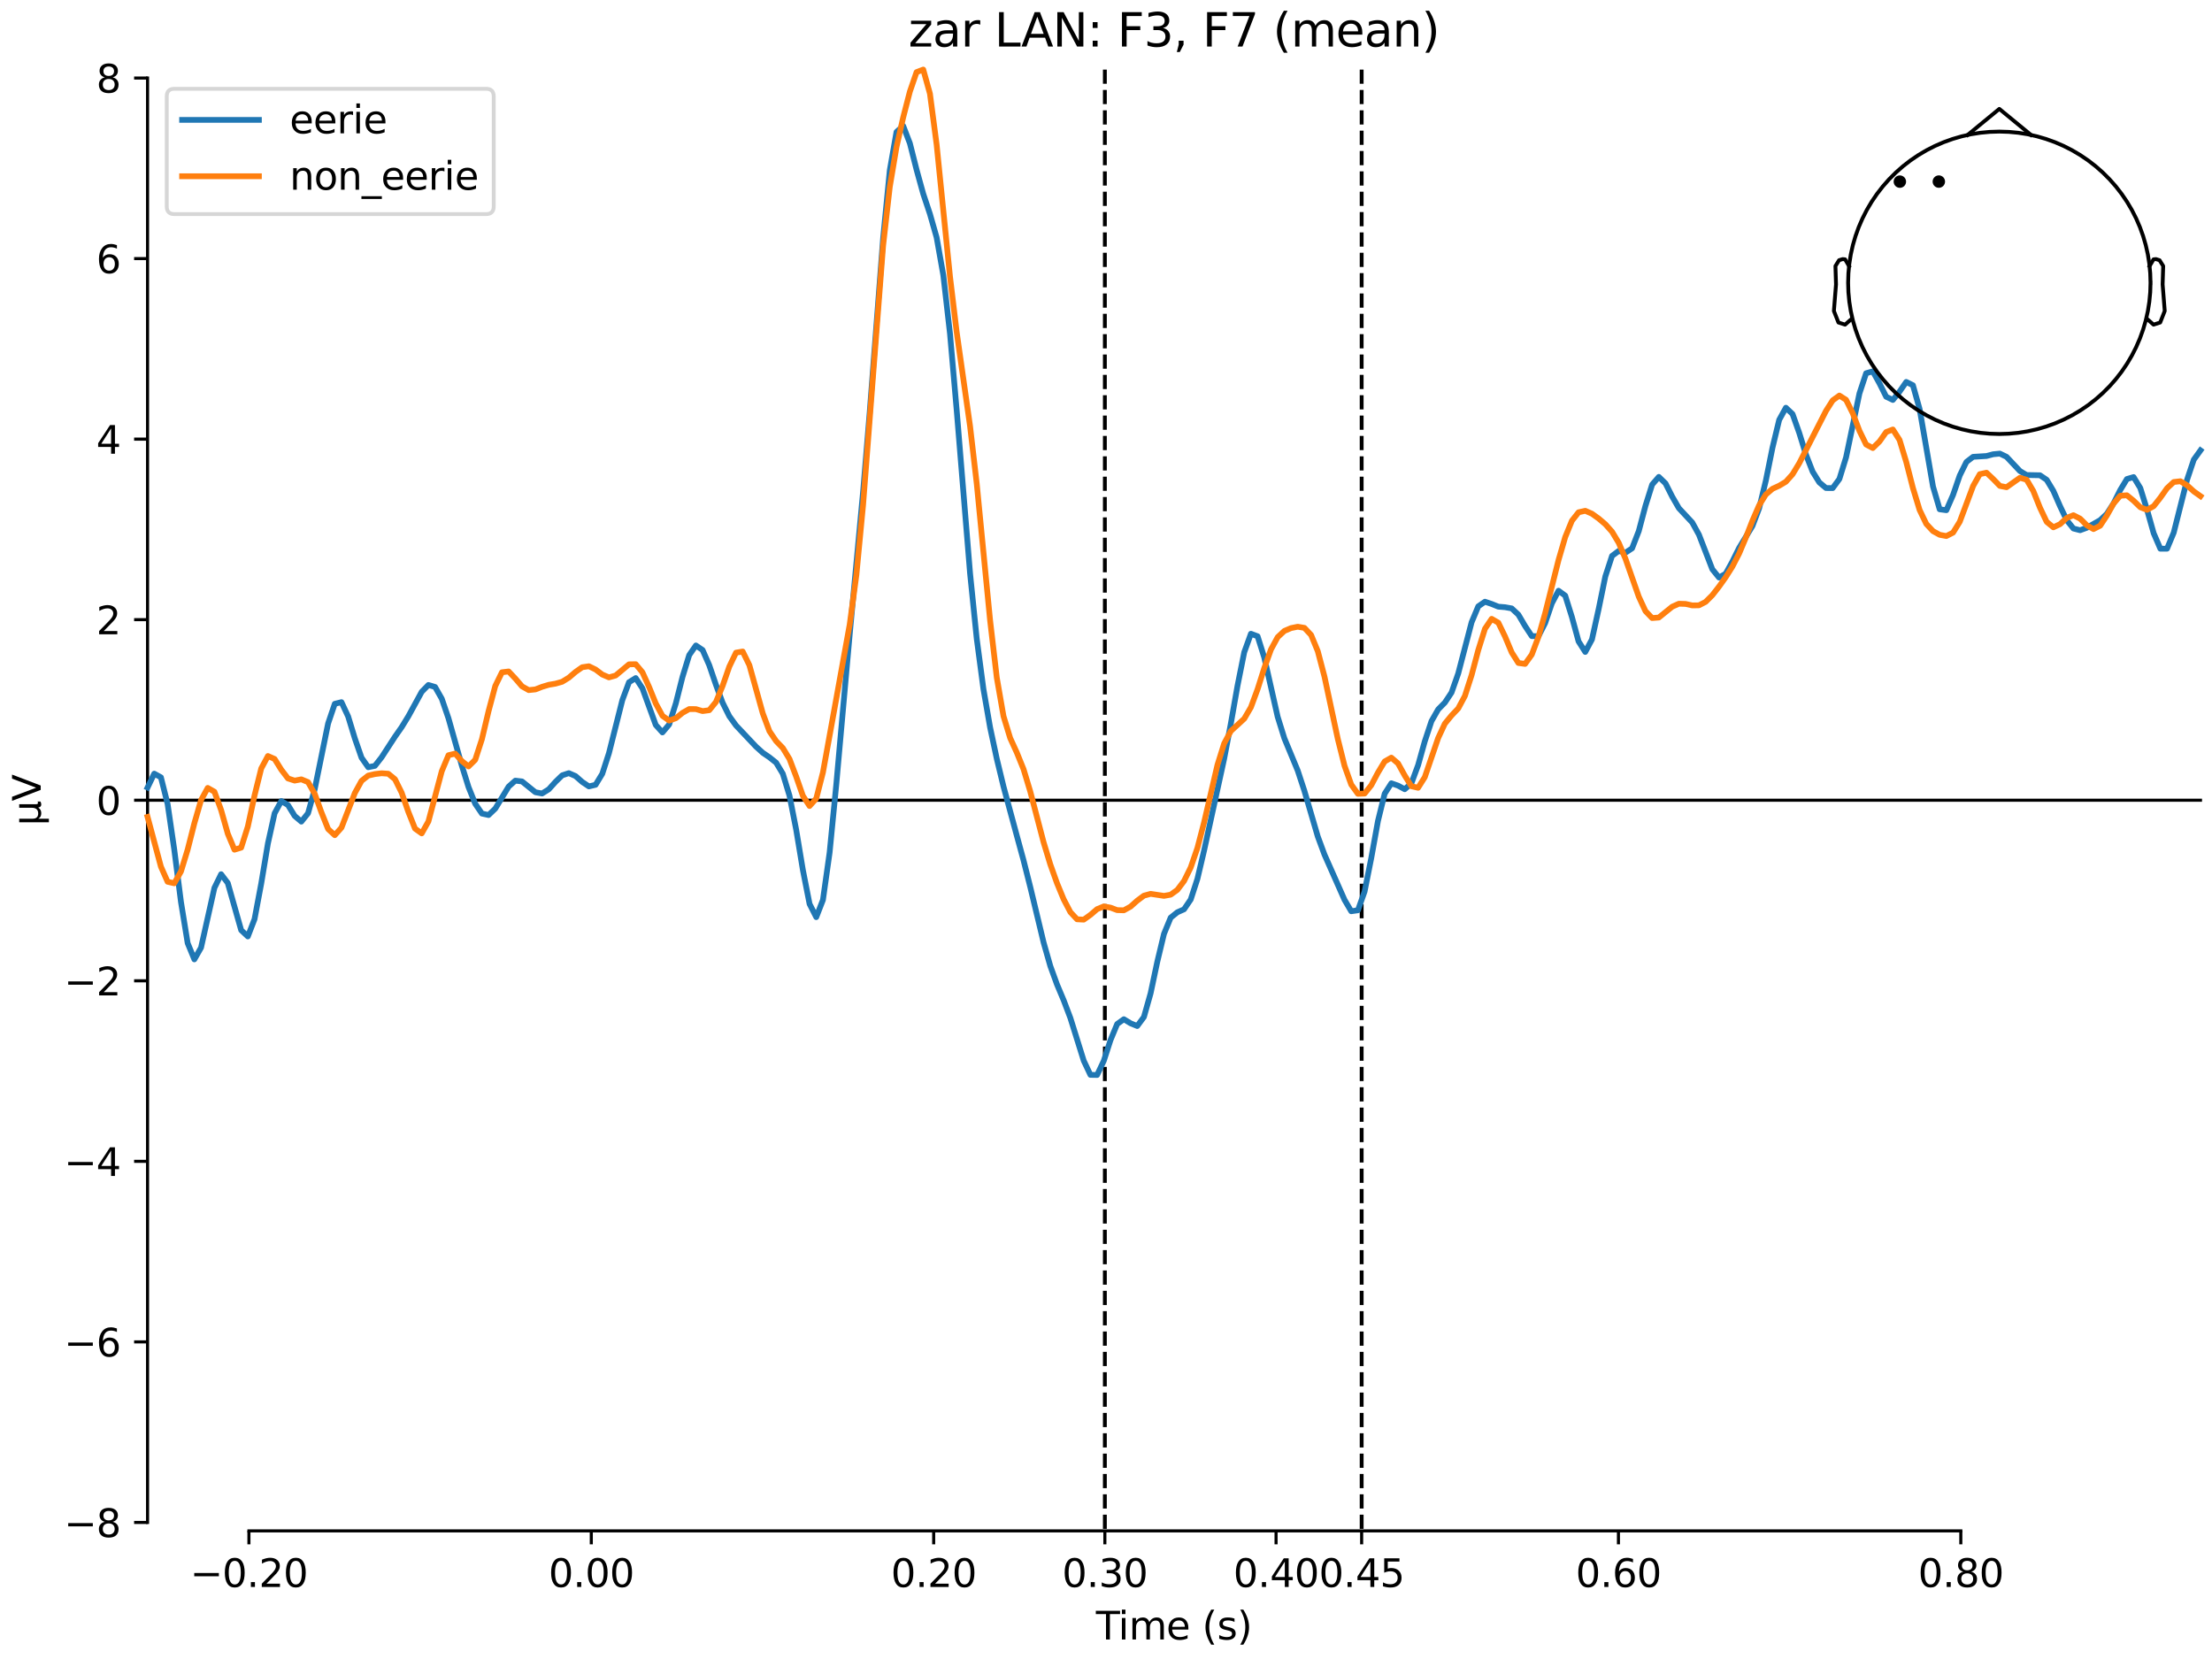 <?xml version="1.0" encoding="utf-8" standalone="no"?>
<!DOCTYPE svg PUBLIC "-//W3C//DTD SVG 1.1//EN"
  "http://www.w3.org/Graphics/SVG/1.1/DTD/svg11.dtd">
<svg xmlns:xlink="http://www.w3.org/1999/xlink" width="576pt" height="432pt" viewBox="0 0 576 432" xmlns="http://www.w3.org/2000/svg" version="1.1">
 <defs>
  <style type="text/css">*{stroke-linejoin: round; stroke-linecap: butt}</style>
 </defs>
 <g id="figure_1">
  <g id="patch_1">
   <path d="M 0 432 
L 576 432 
L 576 0 
L 0 0 
z
" style="fill: #ffffff"/>
  </g>
  <g id="axes_1">
   <g id="patch_2">
    <path d="M 38.421 398.644 
L 573 398.644 
L 573 18.118 
L 38.421 18.118 
L 38.421 398.644 
z
" style="fill: none; opacity: 0"/>
   </g>
   <g id="patch_3">
    <path d="M 38.421 396.447 
L 38.421 20.314 
" style="fill: none; stroke: #000000; stroke-width: 0.8; stroke-linejoin: miter; stroke-linecap: square"/>
   </g>
   <g id="LineCollection_1">
    <path d="M 287.705 18.118 
L 287.705 398.644 
" clip-path="url(#p2d507c9449)" style="fill: none; stroke-dasharray: 3.7,1.6; stroke-dashoffset: 0; stroke: #000000"/>
    <path d="M 354.571 18.118 
L 354.571 398.644 
" clip-path="url(#p2d507c9449)" style="fill: none; stroke-dasharray: 3.7,1.6; stroke-dashoffset: 0; stroke: #000000"/>
   </g>
   <g id="matplotlib.axis_1">
    <g id="xtick_1">
     <g id="line2d_1">
      <defs>
       <path id="mf7ed1ca731" d="M 0 0 
L 0 3.5 
" style="stroke: #000000; stroke-width: 0.8"/>
      </defs>
      <g>
       <use xlink:href="#mf7ed1ca731" x="64.819" y="398.644" style="stroke: #000000; stroke-width: 0.8"/>
      </g>
     </g>
     <g id="text_1">
      <!-- −0.20 -->
      <g transform="translate(49.496 413.242) scale(0.1 -0.1)">
       <defs>
        <path id="DejaVuSans-2212" d="M 678 2272 
L 4684 2272 
L 4684 1741 
L 678 1741 
L 678 2272 
z
" transform="scale(0.016)"/>
        <path id="DejaVuSans-30" d="M 2034 4250 
Q 1547 4250 1301 3770 
Q 1056 3291 1056 2328 
Q 1056 1369 1301 889 
Q 1547 409 2034 409 
Q 2525 409 2770 889 
Q 3016 1369 3016 2328 
Q 3016 3291 2770 3770 
Q 2525 4250 2034 4250 
z
M 2034 4750 
Q 2819 4750 3233 4129 
Q 3647 3509 3647 2328 
Q 3647 1150 3233 529 
Q 2819 -91 2034 -91 
Q 1250 -91 836 529 
Q 422 1150 422 2328 
Q 422 3509 836 4129 
Q 1250 4750 2034 4750 
z
" transform="scale(0.016)"/>
        <path id="DejaVuSans-2e" d="M 684 794 
L 1344 794 
L 1344 0 
L 684 0 
L 684 794 
z
" transform="scale(0.016)"/>
        <path id="DejaVuSans-32" d="M 1228 531 
L 3431 531 
L 3431 0 
L 469 0 
L 469 531 
Q 828 903 1448 1529 
Q 2069 2156 2228 2338 
Q 2531 2678 2651 2914 
Q 2772 3150 2772 3378 
Q 2772 3750 2511 3984 
Q 2250 4219 1831 4219 
Q 1534 4219 1204 4116 
Q 875 4013 500 3803 
L 500 4441 
Q 881 4594 1212 4672 
Q 1544 4750 1819 4750 
Q 2544 4750 2975 4387 
Q 3406 4025 3406 3419 
Q 3406 3131 3298 2873 
Q 3191 2616 2906 2266 
Q 2828 2175 2409 1742 
Q 1991 1309 1228 531 
z
" transform="scale(0.016)"/>
       </defs>
       <use xlink:href="#DejaVuSans-2212"/>
       <use xlink:href="#DejaVuSans-30" transform="translate(83.789 0)"/>
       <use xlink:href="#DejaVuSans-2e" transform="translate(147.412 0)"/>
       <use xlink:href="#DejaVuSans-32" transform="translate(179.199 0)"/>
       <use xlink:href="#DejaVuSans-30" transform="translate(242.822 0)"/>
      </g>
     </g>
    </g>
    <g id="xtick_2">
     <g id="line2d_2">
      <g>
       <use xlink:href="#mf7ed1ca731" x="153.973" y="398.644" style="stroke: #000000; stroke-width: 0.8"/>
      </g>
     </g>
     <g id="text_2">
      <!-- 0.00 -->
      <g transform="translate(142.84 413.242) scale(0.1 -0.1)">
       <use xlink:href="#DejaVuSans-30"/>
       <use xlink:href="#DejaVuSans-2e" transform="translate(63.623 0)"/>
       <use xlink:href="#DejaVuSans-30" transform="translate(95.41 0)"/>
       <use xlink:href="#DejaVuSans-30" transform="translate(159.033 0)"/>
      </g>
     </g>
    </g>
    <g id="xtick_3">
     <g id="line2d_3">
      <g>
       <use xlink:href="#mf7ed1ca731" x="243.128" y="398.644" style="stroke: #000000; stroke-width: 0.8"/>
      </g>
     </g>
     <g id="text_3">
      <!-- 0.20 -->
      <g transform="translate(231.995 413.242) scale(0.1 -0.1)">
       <use xlink:href="#DejaVuSans-30"/>
       <use xlink:href="#DejaVuSans-2e" transform="translate(63.623 0)"/>
       <use xlink:href="#DejaVuSans-32" transform="translate(95.41 0)"/>
       <use xlink:href="#DejaVuSans-30" transform="translate(159.033 0)"/>
      </g>
     </g>
    </g>
    <g id="xtick_4">
     <g id="line2d_4">
      <g>
       <use xlink:href="#mf7ed1ca731" x="287.705" y="398.644" style="stroke: #000000; stroke-width: 0.8"/>
      </g>
     </g>
     <g id="text_4">
      <!-- 0.30 -->
      <g transform="translate(276.572 413.242) scale(0.1 -0.1)">
       <defs>
        <path id="DejaVuSans-33" d="M 2597 2516 
Q 3050 2419 3304 2112 
Q 3559 1806 3559 1356 
Q 3559 666 3084 287 
Q 2609 -91 1734 -91 
Q 1441 -91 1130 -33 
Q 819 25 488 141 
L 488 750 
Q 750 597 1062 519 
Q 1375 441 1716 441 
Q 2309 441 2620 675 
Q 2931 909 2931 1356 
Q 2931 1769 2642 2001 
Q 2353 2234 1838 2234 
L 1294 2234 
L 1294 2753 
L 1863 2753 
Q 2328 2753 2575 2939 
Q 2822 3125 2822 3475 
Q 2822 3834 2567 4026 
Q 2313 4219 1838 4219 
Q 1578 4219 1281 4162 
Q 984 4106 628 3988 
L 628 4550 
Q 988 4650 1302 4700 
Q 1616 4750 1894 4750 
Q 2613 4750 3031 4423 
Q 3450 4097 3450 3541 
Q 3450 3153 3228 2886 
Q 3006 2619 2597 2516 
z
" transform="scale(0.016)"/>
       </defs>
       <use xlink:href="#DejaVuSans-30"/>
       <use xlink:href="#DejaVuSans-2e" transform="translate(63.623 0)"/>
       <use xlink:href="#DejaVuSans-33" transform="translate(95.41 0)"/>
       <use xlink:href="#DejaVuSans-30" transform="translate(159.033 0)"/>
      </g>
     </g>
    </g>
    <g id="xtick_5">
     <g id="line2d_5">
      <g>
       <use xlink:href="#mf7ed1ca731" x="332.282" y="398.644" style="stroke: #000000; stroke-width: 0.8"/>
      </g>
     </g>
     <g id="text_5">
      <!-- 0.40 -->
      <g transform="translate(321.15 413.242) scale(0.1 -0.1)">
       <defs>
        <path id="DejaVuSans-34" d="M 2419 4116 
L 825 1625 
L 2419 1625 
L 2419 4116 
z
M 2253 4666 
L 3047 4666 
L 3047 1625 
L 3713 1625 
L 3713 1100 
L 3047 1100 
L 3047 0 
L 2419 0 
L 2419 1100 
L 313 1100 
L 313 1709 
L 2253 4666 
z
" transform="scale(0.016)"/>
       </defs>
       <use xlink:href="#DejaVuSans-30"/>
       <use xlink:href="#DejaVuSans-2e" transform="translate(63.623 0)"/>
       <use xlink:href="#DejaVuSans-34" transform="translate(95.41 0)"/>
       <use xlink:href="#DejaVuSans-30" transform="translate(159.033 0)"/>
      </g>
     </g>
    </g>
    <g id="xtick_6">
     <g id="line2d_6">
      <g>
       <use xlink:href="#mf7ed1ca731" x="354.571" y="398.644" style="stroke: #000000; stroke-width: 0.8"/>
      </g>
     </g>
     <g id="text_6">
      <!-- 0.45 -->
      <g transform="translate(343.438 413.242) scale(0.1 -0.1)">
       <defs>
        <path id="DejaVuSans-35" d="M 691 4666 
L 3169 4666 
L 3169 4134 
L 1269 4134 
L 1269 2991 
Q 1406 3038 1543 3061 
Q 1681 3084 1819 3084 
Q 2600 3084 3056 2656 
Q 3513 2228 3513 1497 
Q 3513 744 3044 326 
Q 2575 -91 1722 -91 
Q 1428 -91 1123 -41 
Q 819 9 494 109 
L 494 744 
Q 775 591 1075 516 
Q 1375 441 1709 441 
Q 2250 441 2565 725 
Q 2881 1009 2881 1497 
Q 2881 1984 2565 2268 
Q 2250 2553 1709 2553 
Q 1456 2553 1204 2497 
Q 953 2441 691 2322 
L 691 4666 
z
" transform="scale(0.016)"/>
       </defs>
       <use xlink:href="#DejaVuSans-30"/>
       <use xlink:href="#DejaVuSans-2e" transform="translate(63.623 0)"/>
       <use xlink:href="#DejaVuSans-34" transform="translate(95.41 0)"/>
       <use xlink:href="#DejaVuSans-35" transform="translate(159.033 0)"/>
      </g>
     </g>
    </g>
    <g id="xtick_7">
     <g id="line2d_7">
      <g>
       <use xlink:href="#mf7ed1ca731" x="421.437" y="398.644" style="stroke: #000000; stroke-width: 0.8"/>
      </g>
     </g>
     <g id="text_7">
      <!-- 0.60 -->
      <g transform="translate(410.304 413.242) scale(0.1 -0.1)">
       <defs>
        <path id="DejaVuSans-36" d="M 2113 2584 
Q 1688 2584 1439 2293 
Q 1191 2003 1191 1497 
Q 1191 994 1439 701 
Q 1688 409 2113 409 
Q 2538 409 2786 701 
Q 3034 994 3034 1497 
Q 3034 2003 2786 2293 
Q 2538 2584 2113 2584 
z
M 3366 4563 
L 3366 3988 
Q 3128 4100 2886 4159 
Q 2644 4219 2406 4219 
Q 1781 4219 1451 3797 
Q 1122 3375 1075 2522 
Q 1259 2794 1537 2939 
Q 1816 3084 2150 3084 
Q 2853 3084 3261 2657 
Q 3669 2231 3669 1497 
Q 3669 778 3244 343 
Q 2819 -91 2113 -91 
Q 1303 -91 875 529 
Q 447 1150 447 2328 
Q 447 3434 972 4092 
Q 1497 4750 2381 4750 
Q 2619 4750 2861 4703 
Q 3103 4656 3366 4563 
z
" transform="scale(0.016)"/>
       </defs>
       <use xlink:href="#DejaVuSans-30"/>
       <use xlink:href="#DejaVuSans-2e" transform="translate(63.623 0)"/>
       <use xlink:href="#DejaVuSans-36" transform="translate(95.41 0)"/>
       <use xlink:href="#DejaVuSans-30" transform="translate(159.033 0)"/>
      </g>
     </g>
    </g>
    <g id="xtick_8">
     <g id="line2d_8">
      <g>
       <use xlink:href="#mf7ed1ca731" x="510.592" y="398.644" style="stroke: #000000; stroke-width: 0.8"/>
      </g>
     </g>
     <g id="text_8">
      <!-- 0.80 -->
      <g transform="translate(499.459 413.242) scale(0.1 -0.1)">
       <defs>
        <path id="DejaVuSans-38" d="M 2034 2216 
Q 1584 2216 1326 1975 
Q 1069 1734 1069 1313 
Q 1069 891 1326 650 
Q 1584 409 2034 409 
Q 2484 409 2743 651 
Q 3003 894 3003 1313 
Q 3003 1734 2745 1975 
Q 2488 2216 2034 2216 
z
M 1403 2484 
Q 997 2584 770 2862 
Q 544 3141 544 3541 
Q 544 4100 942 4425 
Q 1341 4750 2034 4750 
Q 2731 4750 3128 4425 
Q 3525 4100 3525 3541 
Q 3525 3141 3298 2862 
Q 3072 2584 2669 2484 
Q 3125 2378 3379 2068 
Q 3634 1759 3634 1313 
Q 3634 634 3220 271 
Q 2806 -91 2034 -91 
Q 1263 -91 848 271 
Q 434 634 434 1313 
Q 434 1759 690 2068 
Q 947 2378 1403 2484 
z
M 1172 3481 
Q 1172 3119 1398 2916 
Q 1625 2713 2034 2713 
Q 2441 2713 2670 2916 
Q 2900 3119 2900 3481 
Q 2900 3844 2670 4047 
Q 2441 4250 2034 4250 
Q 1625 4250 1398 4047 
Q 1172 3844 1172 3481 
z
" transform="scale(0.016)"/>
       </defs>
       <use xlink:href="#DejaVuSans-30"/>
       <use xlink:href="#DejaVuSans-2e" transform="translate(63.623 0)"/>
       <use xlink:href="#DejaVuSans-38" transform="translate(95.41 0)"/>
       <use xlink:href="#DejaVuSans-30" transform="translate(159.033 0)"/>
      </g>
     </g>
    </g>
    <g id="text_9">
     <!-- Time (s) -->
     <g transform="translate(285.381 426.92) scale(0.1 -0.1)">
      <defs>
       <path id="DejaVuSans-54" d="M -19 4666 
L 3928 4666 
L 3928 4134 
L 2272 4134 
L 2272 0 
L 1638 0 
L 1638 4134 
L -19 4134 
L -19 4666 
z
" transform="scale(0.016)"/>
       <path id="DejaVuSans-69" d="M 603 3500 
L 1178 3500 
L 1178 0 
L 603 0 
L 603 3500 
z
M 603 4863 
L 1178 4863 
L 1178 4134 
L 603 4134 
L 603 4863 
z
" transform="scale(0.016)"/>
       <path id="DejaVuSans-6d" d="M 3328 2828 
Q 3544 3216 3844 3400 
Q 4144 3584 4550 3584 
Q 5097 3584 5394 3201 
Q 5691 2819 5691 2113 
L 5691 0 
L 5113 0 
L 5113 2094 
Q 5113 2597 4934 2840 
Q 4756 3084 4391 3084 
Q 3944 3084 3684 2787 
Q 3425 2491 3425 1978 
L 3425 0 
L 2847 0 
L 2847 2094 
Q 2847 2600 2669 2842 
Q 2491 3084 2119 3084 
Q 1678 3084 1418 2786 
Q 1159 2488 1159 1978 
L 1159 0 
L 581 0 
L 581 3500 
L 1159 3500 
L 1159 2956 
Q 1356 3278 1631 3431 
Q 1906 3584 2284 3584 
Q 2666 3584 2933 3390 
Q 3200 3197 3328 2828 
z
" transform="scale(0.016)"/>
       <path id="DejaVuSans-65" d="M 3597 1894 
L 3597 1613 
L 953 1613 
Q 991 1019 1311 708 
Q 1631 397 2203 397 
Q 2534 397 2845 478 
Q 3156 559 3463 722 
L 3463 178 
Q 3153 47 2828 -22 
Q 2503 -91 2169 -91 
Q 1331 -91 842 396 
Q 353 884 353 1716 
Q 353 2575 817 3079 
Q 1281 3584 2069 3584 
Q 2775 3584 3186 3129 
Q 3597 2675 3597 1894 
z
M 3022 2063 
Q 3016 2534 2758 2815 
Q 2500 3097 2075 3097 
Q 1594 3097 1305 2825 
Q 1016 2553 972 2059 
L 3022 2063 
z
" transform="scale(0.016)"/>
       <path id="DejaVuSans-20" transform="scale(0.016)"/>
       <path id="DejaVuSans-28" d="M 1984 4856 
Q 1566 4138 1362 3434 
Q 1159 2731 1159 2009 
Q 1159 1288 1364 580 
Q 1569 -128 1984 -844 
L 1484 -844 
Q 1016 -109 783 600 
Q 550 1309 550 2009 
Q 550 2706 781 3412 
Q 1013 4119 1484 4856 
L 1984 4856 
z
" transform="scale(0.016)"/>
       <path id="DejaVuSans-73" d="M 2834 3397 
L 2834 2853 
Q 2591 2978 2328 3040 
Q 2066 3103 1784 3103 
Q 1356 3103 1142 2972 
Q 928 2841 928 2578 
Q 928 2378 1081 2264 
Q 1234 2150 1697 2047 
L 1894 2003 
Q 2506 1872 2764 1633 
Q 3022 1394 3022 966 
Q 3022 478 2636 193 
Q 2250 -91 1575 -91 
Q 1294 -91 989 -36 
Q 684 19 347 128 
L 347 722 
Q 666 556 975 473 
Q 1284 391 1588 391 
Q 1994 391 2212 530 
Q 2431 669 2431 922 
Q 2431 1156 2273 1281 
Q 2116 1406 1581 1522 
L 1381 1569 
Q 847 1681 609 1914 
Q 372 2147 372 2553 
Q 372 3047 722 3315 
Q 1072 3584 1716 3584 
Q 2034 3584 2315 3537 
Q 2597 3491 2834 3397 
z
" transform="scale(0.016)"/>
       <path id="DejaVuSans-29" d="M 513 4856 
L 1013 4856 
Q 1481 4119 1714 3412 
Q 1947 2706 1947 2009 
Q 1947 1309 1714 600 
Q 1481 -109 1013 -844 
L 513 -844 
Q 928 -128 1133 580 
Q 1338 1288 1338 2009 
Q 1338 2731 1133 3434 
Q 928 4138 513 4856 
z
" transform="scale(0.016)"/>
      </defs>
      <use xlink:href="#DejaVuSans-54"/>
      <use xlink:href="#DejaVuSans-69" transform="translate(57.959 0)"/>
      <use xlink:href="#DejaVuSans-6d" transform="translate(85.742 0)"/>
      <use xlink:href="#DejaVuSans-65" transform="translate(183.154 0)"/>
      <use xlink:href="#DejaVuSans-20" transform="translate(244.678 0)"/>
      <use xlink:href="#DejaVuSans-28" transform="translate(276.465 0)"/>
      <use xlink:href="#DejaVuSans-73" transform="translate(315.479 0)"/>
      <use xlink:href="#DejaVuSans-29" transform="translate(367.578 0)"/>
     </g>
    </g>
   </g>
   <g id="matplotlib.axis_2">
    <g id="ytick_1">
     <g id="line2d_9">
      <defs>
       <path id="m3d96c33d60" d="M 0 0 
L -3.5 0 
" style="stroke: #000000; stroke-width: 0.8"/>
      </defs>
      <g>
       <use xlink:href="#m3d96c33d60" x="38.421" y="396.447" style="stroke: #000000; stroke-width: 0.8"/>
      </g>
     </g>
     <g id="text_10">
      <!-- −8 -->
      <g transform="translate(16.678 400.247) scale(0.1 -0.1)">
       <use xlink:href="#DejaVuSans-2212"/>
       <use xlink:href="#DejaVuSans-38" transform="translate(83.789 0)"/>
      </g>
     </g>
    </g>
    <g id="ytick_2">
     <g id="line2d_10">
      <g>
       <use xlink:href="#m3d96c33d60" x="38.421" y="349.431" style="stroke: #000000; stroke-width: 0.8"/>
      </g>
     </g>
     <g id="text_11">
      <!-- −6 -->
      <g transform="translate(16.678 353.23) scale(0.1 -0.1)">
       <use xlink:href="#DejaVuSans-2212"/>
       <use xlink:href="#DejaVuSans-36" transform="translate(83.789 0)"/>
      </g>
     </g>
    </g>
    <g id="ytick_3">
     <g id="line2d_11">
      <g>
       <use xlink:href="#m3d96c33d60" x="38.421" y="302.414" style="stroke: #000000; stroke-width: 0.8"/>
      </g>
     </g>
     <g id="text_12">
      <!-- −4 -->
      <g transform="translate(16.678 306.213) scale(0.1 -0.1)">
       <use xlink:href="#DejaVuSans-2212"/>
       <use xlink:href="#DejaVuSans-34" transform="translate(83.789 0)"/>
      </g>
     </g>
    </g>
    <g id="ytick_4">
     <g id="line2d_12">
      <g>
       <use xlink:href="#m3d96c33d60" x="38.421" y="255.398" style="stroke: #000000; stroke-width: 0.8"/>
      </g>
     </g>
     <g id="text_13">
      <!-- −2 -->
      <g transform="translate(16.678 259.197) scale(0.1 -0.1)">
       <use xlink:href="#DejaVuSans-2212"/>
       <use xlink:href="#DejaVuSans-32" transform="translate(83.789 0)"/>
      </g>
     </g>
    </g>
    <g id="ytick_5">
     <g id="line2d_13">
      <g>
       <use xlink:href="#m3d96c33d60" x="38.421" y="208.381" style="stroke: #000000; stroke-width: 0.8"/>
      </g>
     </g>
     <g id="text_14">
      <!-- 0 -->
      <g transform="translate(25.058 212.18) scale(0.1 -0.1)">
       <use xlink:href="#DejaVuSans-30"/>
      </g>
     </g>
    </g>
    <g id="ytick_6">
     <g id="line2d_14">
      <g>
       <use xlink:href="#m3d96c33d60" x="38.421" y="161.364" style="stroke: #000000; stroke-width: 0.8"/>
      </g>
     </g>
     <g id="text_15">
      <!-- 2 -->
      <g transform="translate(25.058 165.164) scale(0.1 -0.1)">
       <use xlink:href="#DejaVuSans-32"/>
      </g>
     </g>
    </g>
    <g id="ytick_7">
     <g id="line2d_15">
      <g>
       <use xlink:href="#m3d96c33d60" x="38.421" y="114.348" style="stroke: #000000; stroke-width: 0.8"/>
      </g>
     </g>
     <g id="text_16">
      <!-- 4 -->
      <g transform="translate(25.058 118.147) scale(0.1 -0.1)">
       <use xlink:href="#DejaVuSans-34"/>
      </g>
     </g>
    </g>
    <g id="ytick_8">
     <g id="line2d_16">
      <g>
       <use xlink:href="#m3d96c33d60" x="38.421" y="67.331" style="stroke: #000000; stroke-width: 0.8"/>
      </g>
     </g>
     <g id="text_17">
      <!-- 6 -->
      <g transform="translate(25.058 71.13) scale(0.1 -0.1)">
       <use xlink:href="#DejaVuSans-36"/>
      </g>
     </g>
    </g>
    <g id="ytick_9">
     <g id="line2d_17">
      <g>
       <use xlink:href="#m3d96c33d60" x="38.421" y="20.314" style="stroke: #000000; stroke-width: 0.8"/>
      </g>
     </g>
     <g id="text_18">
      <!-- 8 -->
      <g transform="translate(25.058 24.114) scale(0.1 -0.1)">
       <use xlink:href="#DejaVuSans-38"/>
      </g>
     </g>
    </g>
    <g id="text_19">
     <!-- µV -->
     <g transform="translate(10.599 214.982) rotate(-90) scale(0.1 -0.1)">
      <defs>
       <path id="DejaVuSans-b5" d="M 544 -1331 
L 544 3500 
L 1119 3500 
L 1119 1325 
Q 1119 872 1334 640 
Q 1550 409 1972 409 
Q 2434 409 2667 671 
Q 2900 934 2900 1459 
L 2900 3500 
L 3475 3500 
L 3475 806 
Q 3475 619 3529 530 
Q 3584 441 3700 441 
Q 3728 441 3778 458 
Q 3828 475 3916 513 
L 3916 50 
Q 3788 -22 3673 -56 
Q 3559 -91 3450 -91 
Q 3234 -91 3106 31 
Q 2978 153 2931 403 
Q 2775 156 2548 32 
Q 2322 -91 2016 -91 
Q 1697 -91 1473 31 
Q 1250 153 1119 397 
L 1119 -1331 
L 544 -1331 
z
" transform="scale(0.016)"/>
       <path id="DejaVuSans-56" d="M 1831 0 
L 50 4666 
L 709 4666 
L 2188 738 
L 3669 4666 
L 4325 4666 
L 2547 0 
L 1831 0 
z
" transform="scale(0.016)"/>
      </defs>
      <use xlink:href="#DejaVuSans-b5"/>
      <use xlink:href="#DejaVuSans-56" transform="translate(63.623 0)"/>
     </g>
    </g>
   </g>
   <g id="patch_4">
    <path d="M 64.819 398.644 
L 510.592 398.644 
" style="fill: none; stroke: #000000; stroke-width: 0.8; stroke-linejoin: miter; stroke-linecap: square"/>
   </g>
   <g id="patch_5">
    <path d="M 38.421 208.381 
L 573 208.381 
" style="fill: none; stroke: #000000; stroke-width: 0.8; stroke-linejoin: miter; stroke-linecap: square"/>
   </g>
   <g id="text_20">
    <!-- zar LAN: F3, F7 (mean) -->
    <g transform="translate(236.556 12.118) scale(0.12 -0.12)">
     <defs>
      <path id="DejaVuSans-7a" d="M 353 3500 
L 3084 3500 
L 3084 2975 
L 922 459 
L 3084 459 
L 3084 0 
L 275 0 
L 275 525 
L 2438 3041 
L 353 3041 
L 353 3500 
z
" transform="scale(0.016)"/>
      <path id="DejaVuSans-61" d="M 2194 1759 
Q 1497 1759 1228 1600 
Q 959 1441 959 1056 
Q 959 750 1161 570 
Q 1363 391 1709 391 
Q 2188 391 2477 730 
Q 2766 1069 2766 1631 
L 2766 1759 
L 2194 1759 
z
M 3341 1997 
L 3341 0 
L 2766 0 
L 2766 531 
Q 2569 213 2275 61 
Q 1981 -91 1556 -91 
Q 1019 -91 701 211 
Q 384 513 384 1019 
Q 384 1609 779 1909 
Q 1175 2209 1959 2209 
L 2766 2209 
L 2766 2266 
Q 2766 2663 2505 2880 
Q 2244 3097 1772 3097 
Q 1472 3097 1187 3025 
Q 903 2953 641 2809 
L 641 3341 
Q 956 3463 1253 3523 
Q 1550 3584 1831 3584 
Q 2591 3584 2966 3190 
Q 3341 2797 3341 1997 
z
" transform="scale(0.016)"/>
      <path id="DejaVuSans-72" d="M 2631 2963 
Q 2534 3019 2420 3045 
Q 2306 3072 2169 3072 
Q 1681 3072 1420 2755 
Q 1159 2438 1159 1844 
L 1159 0 
L 581 0 
L 581 3500 
L 1159 3500 
L 1159 2956 
Q 1341 3275 1631 3429 
Q 1922 3584 2338 3584 
Q 2397 3584 2469 3576 
Q 2541 3569 2628 3553 
L 2631 2963 
z
" transform="scale(0.016)"/>
      <path id="DejaVuSans-4c" d="M 628 4666 
L 1259 4666 
L 1259 531 
L 3531 531 
L 3531 0 
L 628 0 
L 628 4666 
z
" transform="scale(0.016)"/>
      <path id="DejaVuSans-41" d="M 2188 4044 
L 1331 1722 
L 3047 1722 
L 2188 4044 
z
M 1831 4666 
L 2547 4666 
L 4325 0 
L 3669 0 
L 3244 1197 
L 1141 1197 
L 716 0 
L 50 0 
L 1831 4666 
z
" transform="scale(0.016)"/>
      <path id="DejaVuSans-4e" d="M 628 4666 
L 1478 4666 
L 3547 763 
L 3547 4666 
L 4159 4666 
L 4159 0 
L 3309 0 
L 1241 3903 
L 1241 0 
L 628 0 
L 628 4666 
z
" transform="scale(0.016)"/>
      <path id="DejaVuSans-3a" d="M 750 794 
L 1409 794 
L 1409 0 
L 750 0 
L 750 794 
z
M 750 3309 
L 1409 3309 
L 1409 2516 
L 750 2516 
L 750 3309 
z
" transform="scale(0.016)"/>
      <path id="DejaVuSans-46" d="M 628 4666 
L 3309 4666 
L 3309 4134 
L 1259 4134 
L 1259 2759 
L 3109 2759 
L 3109 2228 
L 1259 2228 
L 1259 0 
L 628 0 
L 628 4666 
z
" transform="scale(0.016)"/>
      <path id="DejaVuSans-2c" d="M 750 794 
L 1409 794 
L 1409 256 
L 897 -744 
L 494 -744 
L 750 256 
L 750 794 
z
" transform="scale(0.016)"/>
      <path id="DejaVuSans-37" d="M 525 4666 
L 3525 4666 
L 3525 4397 
L 1831 0 
L 1172 0 
L 2766 4134 
L 525 4134 
L 525 4666 
z
" transform="scale(0.016)"/>
      <path id="DejaVuSans-6e" d="M 3513 2113 
L 3513 0 
L 2938 0 
L 2938 2094 
Q 2938 2591 2744 2837 
Q 2550 3084 2163 3084 
Q 1697 3084 1428 2787 
Q 1159 2491 1159 1978 
L 1159 0 
L 581 0 
L 581 3500 
L 1159 3500 
L 1159 2956 
Q 1366 3272 1645 3428 
Q 1925 3584 2291 3584 
Q 2894 3584 3203 3211 
Q 3513 2838 3513 2113 
z
" transform="scale(0.016)"/>
     </defs>
     <use xlink:href="#DejaVuSans-7a"/>
     <use xlink:href="#DejaVuSans-61" transform="translate(52.49 0)"/>
     <use xlink:href="#DejaVuSans-72" transform="translate(113.77 0)"/>
     <use xlink:href="#DejaVuSans-20" transform="translate(154.883 0)"/>
     <use xlink:href="#DejaVuSans-4c" transform="translate(186.67 0)"/>
     <use xlink:href="#DejaVuSans-41" transform="translate(244.633 0)"/>
     <use xlink:href="#DejaVuSans-4e" transform="translate(313.041 0)"/>
     <use xlink:href="#DejaVuSans-3a" transform="translate(387.846 0)"/>
     <use xlink:href="#DejaVuSans-20" transform="translate(421.537 0)"/>
     <use xlink:href="#DejaVuSans-46" transform="translate(453.324 0)"/>
     <use xlink:href="#DejaVuSans-33" transform="translate(510.844 0)"/>
     <use xlink:href="#DejaVuSans-2c" transform="translate(574.467 0)"/>
     <use xlink:href="#DejaVuSans-20" transform="translate(606.254 0)"/>
     <use xlink:href="#DejaVuSans-46" transform="translate(638.041 0)"/>
     <use xlink:href="#DejaVuSans-37" transform="translate(695.561 0)"/>
     <use xlink:href="#DejaVuSans-20" transform="translate(759.184 0)"/>
     <use xlink:href="#DejaVuSans-28" transform="translate(790.971 0)"/>
     <use xlink:href="#DejaVuSans-6d" transform="translate(829.984 0)"/>
     <use xlink:href="#DejaVuSans-65" transform="translate(927.396 0)"/>
     <use xlink:href="#DejaVuSans-61" transform="translate(988.92 0)"/>
     <use xlink:href="#DejaVuSans-6e" transform="translate(1050.199 0)"/>
     <use xlink:href="#DejaVuSans-29" transform="translate(1113.578 0)"/>
    </g>
   </g>
   <g id="legend_1">
    <g id="patch_6">
     <path d="M 45.421 55.753 
L 126.563 55.753 
Q 128.563 55.753 128.563 53.753 
L 128.563 25.118 
Q 128.563 23.118 126.563 23.118 
L 45.421 23.118 
Q 43.421 23.118 43.421 25.118 
L 43.421 53.753 
Q 43.421 55.753 45.421 55.753 
z
" style="fill: #ffffff; opacity: 0.8; stroke: #cccccc; stroke-linejoin: miter"/>
    </g>
    <g id="line2d_18">
     <path d="M 47.421 31.217 
L 57.421 31.217 
L 67.421 31.217 
" style="fill: none; stroke: #1f77b4; stroke-width: 1.5; stroke-linecap: square"/>
    </g>
    <g id="text_21">
     <!-- eerie -->
     <g transform="translate(75.421 34.717) scale(0.1 -0.1)">
      <use xlink:href="#DejaVuSans-65"/>
      <use xlink:href="#DejaVuSans-65" transform="translate(61.523 0)"/>
      <use xlink:href="#DejaVuSans-72" transform="translate(123.047 0)"/>
      <use xlink:href="#DejaVuSans-69" transform="translate(164.16 0)"/>
      <use xlink:href="#DejaVuSans-65" transform="translate(191.943 0)"/>
     </g>
    </g>
    <g id="line2d_19">
     <path d="M 47.421 45.895 
L 57.421 45.895 
L 67.421 45.895 
" style="fill: none; stroke: #ff7f0e; stroke-width: 1.5; stroke-linecap: square"/>
    </g>
    <g id="text_22">
     <!-- non_eerie -->
     <g transform="translate(75.421 49.395) scale(0.1 -0.1)">
      <defs>
       <path id="DejaVuSans-6f" d="M 1959 3097 
Q 1497 3097 1228 2736 
Q 959 2375 959 1747 
Q 959 1119 1226 758 
Q 1494 397 1959 397 
Q 2419 397 2687 759 
Q 2956 1122 2956 1747 
Q 2956 2369 2687 2733 
Q 2419 3097 1959 3097 
z
M 1959 3584 
Q 2709 3584 3137 3096 
Q 3566 2609 3566 1747 
Q 3566 888 3137 398 
Q 2709 -91 1959 -91 
Q 1206 -91 779 398 
Q 353 888 353 1747 
Q 353 2609 779 3096 
Q 1206 3584 1959 3584 
z
" transform="scale(0.016)"/>
       <path id="DejaVuSans-5f" d="M 3263 -1063 
L 3263 -1509 
L -63 -1509 
L -63 -1063 
L 3263 -1063 
z
" transform="scale(0.016)"/>
      </defs>
      <use xlink:href="#DejaVuSans-6e"/>
      <use xlink:href="#DejaVuSans-6f" transform="translate(63.379 0)"/>
      <use xlink:href="#DejaVuSans-6e" transform="translate(124.561 0)"/>
      <use xlink:href="#DejaVuSans-5f" transform="translate(187.939 0)"/>
      <use xlink:href="#DejaVuSans-65" transform="translate(237.939 0)"/>
      <use xlink:href="#DejaVuSans-65" transform="translate(299.463 0)"/>
      <use xlink:href="#DejaVuSans-72" transform="translate(360.986 0)"/>
      <use xlink:href="#DejaVuSans-69" transform="translate(402.1 0)"/>
      <use xlink:href="#DejaVuSans-65" transform="translate(429.883 0)"/>
     </g>
    </g>
   </g>
   <g id="line2d_20">
    <path d="M 38.421 205.072 
L 40.162 201.457 
L 41.903 202.408 
L 43.644 209.347 
L 45.386 221.289 
L 47.127 234.879 
L 48.868 245.592 
L 50.61 249.818 
L 52.351 246.762 
L 55.834 231.191 
L 57.575 227.641 
L 59.316 229.938 
L 62.799 242.213 
L 64.54 243.85 
L 66.281 239.341 
L 68.023 230.076 
L 69.764 219.639 
L 71.505 211.785 
L 73.247 208.588 
L 74.988 209.629 
L 76.729 212.466 
L 78.47 213.948 
L 80.212 211.772 
L 81.953 205.506 
L 85.436 188.397 
L 87.177 183.269 
L 88.918 182.84 
L 90.66 186.574 
L 92.401 192.285 
L 94.142 197.3 
L 95.883 199.78 
L 97.625 199.424 
L 99.366 197.202 
L 102.849 191.836 
L 104.59 189.354 
L 106.331 186.518 
L 109.814 180.144 
L 111.555 178.365 
L 113.296 178.882 
L 115.038 181.95 
L 116.779 187.03 
L 120.262 199.37 
L 122.003 204.949 
L 123.744 209.29 
L 125.486 211.85 
L 127.227 212.233 
L 128.968 210.559 
L 132.451 204.821 
L 134.192 203.278 
L 135.933 203.484 
L 139.416 206.3 
L 141.157 206.624 
L 142.899 205.535 
L 144.64 203.602 
L 146.381 201.902 
L 148.122 201.325 
L 149.864 202.083 
L 151.605 203.61 
L 153.346 204.778 
L 155.088 204.359 
L 156.829 201.497 
L 158.57 196.119 
L 162.053 182.316 
L 163.794 177.642 
L 165.535 176.567 
L 167.277 179.213 
L 170.759 188.785 
L 172.501 190.722 
L 174.242 188.661 
L 175.983 183.147 
L 177.725 176.258 
L 179.466 170.589 
L 181.207 168.078 
L 182.948 169.255 
L 184.69 173.22 
L 186.431 178.315 
L 188.172 183.003 
L 189.914 186.501 
L 191.655 188.903 
L 196.879 194.44 
L 198.62 196.015 
L 200.361 197.205 
L 202.103 198.594 
L 203.844 201.474 
L 205.585 207.192 
L 207.327 216.064 
L 209.068 226.546 
L 210.809 235.385 
L 212.551 238.819 
L 214.292 234.345 
L 216.033 221.984 
L 217.774 204.206 
L 221.257 165.259 
L 224.74 128.11 
L 226.481 107.172 
L 229.964 62.017 
L 231.705 44.311 
L 233.446 34.364 
L 235.187 32.788 
L 236.929 37.31 
L 238.67 44.188 
L 240.411 50.489 
L 242.153 55.713 
L 243.894 61.817 
L 245.635 71.647 
L 247.377 86.879 
L 249.118 106.805 
L 252.6 149.277 
L 254.342 166.338 
L 256.083 179.429 
L 257.824 189.437 
L 259.566 197.607 
L 261.307 204.794 
L 264.79 217.661 
L 266.531 224.047 
L 268.272 230.939 
L 271.755 245.436 
L 273.496 251.542 
L 275.237 256.338 
L 276.979 260.477 
L 278.72 265.069 
L 282.203 276.21 
L 283.944 279.893 
L 285.685 279.922 
L 287.427 276.235 
L 289.168 270.848 
L 290.909 266.651 
L 292.65 265.405 
L 294.392 266.46 
L 296.133 267.175 
L 297.874 264.824 
L 299.616 258.657 
L 301.357 250.439 
L 303.098 243.179 
L 304.84 238.955 
L 306.581 237.553 
L 308.322 236.784 
L 310.063 234.222 
L 311.805 228.859 
L 313.546 221.458 
L 318.77 197.561 
L 320.511 188.415 
L 322.253 178.53 
L 323.994 169.851 
L 325.735 165.029 
L 327.476 165.687 
L 329.218 171.23 
L 332.7 186.65 
L 334.442 192.244 
L 337.924 200.657 
L 339.666 205.951 
L 343.148 217.823 
L 344.889 222.532 
L 350.113 234.316 
L 351.855 237.286 
L 353.596 237.037 
L 355.337 232.156 
L 357.079 223.414 
L 358.82 213.768 
L 360.561 206.687 
L 362.302 203.964 
L 364.044 204.575 
L 365.785 205.511 
L 367.526 203.963 
L 369.268 199.254 
L 371.009 193.046 
L 372.75 187.793 
L 374.492 184.73 
L 376.233 182.963 
L 377.974 180.339 
L 379.715 175.385 
L 383.198 162.05 
L 384.939 157.89 
L 386.681 156.685 
L 388.422 157.271 
L 390.163 157.975 
L 391.905 158.115 
L 393.646 158.429 
L 395.387 160.055 
L 397.128 163.015 
L 398.87 165.641 
L 400.611 165.66 
L 402.352 162.237 
L 404.094 157.125 
L 405.835 153.826 
L 407.576 155.094 
L 409.318 160.651 
L 411.059 167.025 
L 412.8 169.765 
L 414.541 166.505 
L 416.283 158.604 
L 418.024 150.104 
L 419.765 144.761 
L 421.507 143.464 
L 423.248 143.933 
L 424.989 142.781 
L 426.731 138.296 
L 428.472 131.725 
L 430.213 126.186 
L 431.954 124.183 
L 433.696 125.87 
L 435.437 129.313 
L 437.178 132.326 
L 440.661 136.065 
L 442.402 139.23 
L 445.885 148.233 
L 447.626 150.386 
L 449.367 149.394 
L 451.109 146.219 
L 452.85 142.696 
L 456.333 136.965 
L 458.074 132.368 
L 459.815 125.176 
L 461.557 116.552 
L 463.298 109.327 
L 465.039 106.171 
L 466.78 107.821 
L 468.522 112.737 
L 470.263 118.362 
L 472.004 122.811 
L 473.746 125.614 
L 475.487 127.08 
L 477.228 127.1 
L 478.97 124.727 
L 480.711 119.098 
L 484.193 102.456 
L 485.935 97.185 
L 487.676 96.702 
L 489.417 99.839 
L 491.159 103.312 
L 492.9 104.143 
L 494.641 101.973 
L 496.383 99.454 
L 498.124 100.316 
L 499.865 106.519 
L 503.348 126.687 
L 505.089 132.621 
L 506.83 132.856 
L 508.572 128.875 
L 510.313 123.82 
L 512.054 120.286 
L 513.796 118.955 
L 517.278 118.743 
L 519.019 118.286 
L 520.761 118.117 
L 522.502 118.955 
L 525.985 122.654 
L 527.726 123.693 
L 531.209 123.76 
L 532.95 124.937 
L 534.691 127.83 
L 536.432 131.8 
L 538.174 135.452 
L 539.915 137.622 
L 541.656 138.071 
L 543.398 137.428 
L 546.88 135.444 
L 548.622 133.799 
L 550.363 131.081 
L 552.104 127.607 
L 553.845 124.736 
L 555.587 124.231 
L 557.328 127.081 
L 559.069 132.679 
L 560.811 138.853 
L 562.552 142.882 
L 564.293 142.878 
L 566.035 138.697 
L 569.517 124.897 
L 571.258 119.699 
L 573 117.28 
L 573 117.28 
" style="fill: none; stroke: #1f77b4; stroke-width: 1.5; stroke-linecap: square"/>
   </g>
   <g id="line2d_21">
    <path d="M 38.421 212.72 
L 41.903 225.675 
L 43.644 229.61 
L 45.386 230.006 
L 47.127 226.916 
L 48.868 221.218 
L 50.61 214.38 
L 52.351 208.349 
L 54.092 205.173 
L 55.834 206.163 
L 57.575 210.928 
L 59.316 217.1 
L 61.057 221.256 
L 62.799 220.721 
L 64.54 215.214 
L 66.281 207.131 
L 68.023 200.114 
L 69.764 196.864 
L 71.505 197.634 
L 73.247 200.426 
L 74.988 202.704 
L 76.729 203.265 
L 78.47 202.938 
L 80.212 203.659 
L 81.953 206.715 
L 83.694 211.519 
L 85.436 215.873 
L 87.177 217.477 
L 88.918 215.518 
L 92.401 206.496 
L 94.142 203.334 
L 95.883 201.961 
L 97.625 201.565 
L 99.366 201.357 
L 101.107 201.478 
L 102.849 202.908 
L 104.59 206.413 
L 106.331 211.402 
L 108.073 215.77 
L 109.814 217.01 
L 111.555 213.905 
L 115.038 200.811 
L 116.779 196.663 
L 118.52 196.239 
L 120.262 198.18 
L 122.003 199.573 
L 123.744 197.861 
L 125.486 192.491 
L 127.227 185.153 
L 128.968 178.624 
L 130.709 175.061 
L 132.451 174.845 
L 134.192 176.691 
L 135.933 178.722 
L 137.675 179.702 
L 139.416 179.522 
L 141.157 178.847 
L 142.899 178.319 
L 144.64 178.024 
L 146.381 177.532 
L 148.122 176.459 
L 149.864 174.97 
L 151.605 173.747 
L 153.346 173.489 
L 155.088 174.335 
L 156.829 175.645 
L 158.57 176.39 
L 160.312 175.903 
L 163.794 172.993 
L 165.535 172.96 
L 167.277 175.043 
L 169.018 178.881 
L 170.759 183.174 
L 172.501 186.397 
L 174.242 187.633 
L 175.983 187.028 
L 177.725 185.624 
L 179.466 184.64 
L 181.207 184.649 
L 182.948 185.166 
L 184.69 184.933 
L 186.431 182.789 
L 188.172 178.584 
L 189.914 173.576 
L 191.655 169.951 
L 193.396 169.653 
L 195.138 173.211 
L 198.62 185.744 
L 200.361 190.406 
L 202.103 192.976 
L 203.844 194.78 
L 205.585 197.642 
L 207.327 202.237 
L 209.068 207.222 
L 210.809 209.884 
L 212.551 207.931 
L 214.292 201.132 
L 221.257 162.665 
L 222.998 149.753 
L 224.74 131.52 
L 229.964 63.915 
L 231.705 48.608 
L 233.446 38.276 
L 235.187 30.579 
L 236.929 23.847 
L 238.67 18.784 
L 240.411 18.118 
L 242.153 24.382 
L 243.894 37.604 
L 247.377 72.016 
L 249.118 86.475 
L 252.6 110.959 
L 254.342 125.947 
L 257.824 161.576 
L 259.566 176.482 
L 261.307 186.477 
L 263.048 192.187 
L 264.79 196.002 
L 266.531 200.305 
L 268.272 206.077 
L 271.755 219.353 
L 273.496 225.075 
L 275.237 229.961 
L 276.979 234.179 
L 278.72 237.508 
L 280.461 239.379 
L 282.203 239.471 
L 283.944 238.229 
L 285.685 236.738 
L 287.427 236.031 
L 289.168 236.343 
L 290.909 236.994 
L 292.65 237.043 
L 294.392 236.078 
L 296.133 234.525 
L 297.874 233.229 
L 299.616 232.757 
L 303.098 233.283 
L 304.84 232.973 
L 306.581 231.718 
L 308.322 229.413 
L 310.063 225.877 
L 311.805 220.808 
L 313.546 214.133 
L 317.029 199.168 
L 318.77 193.6 
L 320.511 190.357 
L 323.994 187.154 
L 325.735 184.168 
L 327.476 179.455 
L 329.218 173.953 
L 330.959 169.121 
L 332.7 165.919 
L 334.442 164.295 
L 336.183 163.554 
L 337.924 163.198 
L 339.666 163.497 
L 341.407 165.347 
L 343.148 169.565 
L 344.889 176.179 
L 348.372 192.462 
L 350.113 199.414 
L 351.855 204.29 
L 353.596 206.705 
L 355.337 206.636 
L 357.079 204.468 
L 358.82 201.18 
L 360.561 198.289 
L 362.302 197.291 
L 364.044 198.79 
L 365.785 201.936 
L 367.526 204.729 
L 369.268 205.136 
L 371.009 202.372 
L 374.492 192.191 
L 376.233 188.441 
L 377.974 186.315 
L 379.715 184.484 
L 381.457 181.218 
L 383.198 175.817 
L 384.939 169.278 
L 386.681 163.73 
L 388.422 161.146 
L 390.163 162.155 
L 391.905 165.744 
L 393.646 169.89 
L 395.387 172.638 
L 397.128 172.878 
L 398.87 170.459 
L 400.611 165.834 
L 402.352 159.685 
L 405.835 145.841 
L 407.576 139.871 
L 409.318 135.608 
L 411.059 133.4 
L 412.8 133.008 
L 414.541 133.771 
L 416.283 135.022 
L 418.024 136.5 
L 419.765 138.445 
L 421.507 141.338 
L 423.248 145.436 
L 426.731 155.359 
L 428.472 159.124 
L 430.213 160.94 
L 431.954 160.803 
L 435.437 157.988 
L 437.178 157.208 
L 438.92 157.262 
L 440.661 157.648 
L 442.402 157.624 
L 444.144 156.725 
L 445.885 154.986 
L 447.626 152.754 
L 449.367 150.298 
L 451.109 147.539 
L 452.85 144.168 
L 454.591 140.052 
L 456.333 135.578 
L 458.074 131.574 
L 459.815 128.772 
L 461.557 127.278 
L 463.298 126.483 
L 465.039 125.444 
L 466.78 123.497 
L 468.522 120.614 
L 475.487 106.994 
L 477.228 104.256 
L 478.97 103.001 
L 480.711 104.112 
L 482.452 107.604 
L 484.193 112.183 
L 485.935 115.749 
L 487.676 116.669 
L 489.417 114.966 
L 491.159 112.501 
L 492.9 111.841 
L 494.641 114.569 
L 496.383 120.301 
L 498.124 127.089 
L 499.865 132.803 
L 501.606 136.426 
L 503.348 138.3 
L 505.089 139.259 
L 506.83 139.585 
L 508.572 138.695 
L 510.313 135.87 
L 513.796 126.551 
L 515.537 123.47 
L 517.278 123.09 
L 519.019 124.731 
L 520.761 126.528 
L 522.502 126.873 
L 525.985 124.416 
L 527.726 124.913 
L 529.467 127.861 
L 531.209 132.207 
L 532.95 135.885 
L 534.691 137.313 
L 536.432 136.491 
L 538.174 134.871 
L 539.915 134.161 
L 541.656 135.055 
L 543.398 136.778 
L 545.139 137.771 
L 546.88 136.888 
L 548.622 134.245 
L 550.363 131.125 
L 552.104 129.092 
L 553.845 128.973 
L 555.587 130.389 
L 557.328 132.084 
L 559.069 132.76 
L 560.811 131.809 
L 562.552 129.596 
L 564.293 127.138 
L 566.035 125.516 
L 567.776 125.316 
L 569.517 126.379 
L 571.258 127.96 
L 573 129.197 
L 573 129.197 
" style="fill: none; stroke: #ff7f0e; stroke-width: 1.5; stroke-linecap: square"/>
   </g>
  </g>
  <g id="axes_2">
   <g id="PathCollection_1">
    <defs>
     <path id="C0_0_1bc50312a6" d="M 0 1.118 
C 0.297 1.118 0.581 1 0.791 0.791 
C 1 0.581 1.118 0.297 1.118 -0 
C 1.118 -0.297 1 -0.581 0.791 -0.791 
C 0.581 -1 0.297 -1.118 0 -1.118 
C -0.297 -1.118 -0.581 -1 -0.791 -0.791 
C -1 -0.581 -1.118 -0.297 -1.118 0 
C -1.118 0.297 -1 0.581 -0.791 0.791 
C -0.581 1 -0.297 1.118 0 1.118 
z
"/>
    </defs>
    <g clip-path="url(#p9c8c065ab4)">
     <use xlink:href="#C0_0_1bc50312a6" x="494.719" y="47.296" style="stroke: #000000"/>
    </g>
    <g clip-path="url(#p9c8c065ab4)">
     <use xlink:href="#C0_0_1bc50312a6" x="504.868" y="47.284" style="stroke: #000000"/>
    </g>
   </g>
   <g id="matplotlib.axis_3"/>
   <g id="matplotlib.axis_4"/>
   <g id="line2d_22">
    <path d="M 559.991 73.637 
L 559.913 71.165 
L 559.681 68.702 
L 559.294 66.259 
L 558.754 63.845 
L 558.064 61.47 
L 557.226 59.143 
L 556.244 56.873 
L 555.121 54.669 
L 553.862 52.54 
L 552.471 50.494 
L 550.955 48.539 
L 549.32 46.684 
L 547.571 44.935 
L 545.715 43.299 
L 543.761 41.783 
L 541.715 40.393 
L 539.586 39.134 
L 537.382 38.011 
L 535.112 37.028 
L 532.785 36.191 
L 530.409 35.5 
L 527.995 34.961 
L 525.552 34.574 
L 523.09 34.341 
L 520.618 34.263 
L 518.145 34.341 
L 515.683 34.574 
L 513.24 34.961 
L 510.826 35.5 
L 508.451 36.191 
L 506.123 37.028 
L 503.853 38.011 
L 501.649 39.134 
L 499.52 40.393 
L 497.474 41.783 
L 495.52 43.299 
L 493.665 44.935 
L 491.916 46.684 
L 490.28 48.539 
L 488.764 50.494 
L 487.373 52.54 
L 486.114 54.669 
L 484.991 56.873 
L 484.009 59.143 
L 483.171 61.47 
L 482.481 63.845 
L 481.941 66.259 
L 481.555 68.702 
L 481.322 71.165 
L 481.244 73.637 
L 481.322 76.109 
L 481.555 78.572 
L 481.941 81.015 
L 482.481 83.429 
L 483.171 85.804 
L 484.009 88.131 
L 484.991 90.401 
L 486.114 92.605 
L 487.373 94.734 
L 488.764 96.78 
L 490.28 98.735 
L 491.916 100.59 
L 493.665 102.339 
L 495.52 103.975 
L 497.474 105.491 
L 499.52 106.881 
L 501.649 108.14 
L 503.853 109.263 
L 506.123 110.246 
L 508.451 111.084 
L 510.826 111.774 
L 513.24 112.313 
L 515.683 112.7 
L 518.145 112.933 
L 520.618 113.011 
L 523.09 112.933 
L 525.552 112.7 
L 527.995 112.313 
L 530.409 111.774 
L 532.785 111.084 
L 535.112 110.246 
L 537.382 109.263 
L 539.586 108.14 
L 541.715 106.881 
L 543.761 105.491 
L 545.715 103.975 
L 547.571 102.339 
L 549.32 100.59 
L 550.955 98.735 
L 552.471 96.78 
L 553.862 94.734 
L 555.121 92.605 
L 556.244 90.401 
L 557.226 88.131 
L 558.064 85.804 
L 558.754 83.429 
L 559.294 81.015 
L 559.681 78.572 
L 559.913 76.109 
L 559.991 73.637 
" style="fill: none; stroke: #000000; stroke-linecap: square"/>
   </g>
   <g id="line2d_23">
    <path d="M 512.371 35.137 
L 520.618 28.357 
L 528.864 35.137 
" style="fill: none; stroke: #000000; stroke-linecap: square"/>
   </g>
   <g id="line2d_24">
    <path d="M 481.48 69.267 
L 480.457 67.534 
L 479.827 67.471 
L 478.89 67.762 
L 477.945 69.267 
L 478.094 74.07 
L 477.543 80.976 
L 478.724 83.977 
L 480.457 84.536 
L 482.11 83.079 
" style="fill: none; stroke: #000000; stroke-linecap: square"/>
   </g>
   <g id="line2d_25">
    <path d="M 559.755 69.267 
L 560.779 67.534 
L 561.409 67.471 
L 562.346 67.762 
L 563.291 69.267 
L 563.141 74.07 
L 563.692 80.976 
L 562.511 83.977 
L 560.779 84.536 
L 559.125 83.079 
" style="fill: none; stroke: #000000; stroke-linecap: square"/>
   </g>
  </g>
 </g>
 <defs>
  <clipPath id="p2d507c9449">
   <rect x="38.421" y="18.118" width="534.579" height="380.525"/>
  </clipPath>
  <clipPath id="p9c8c065ab4">
   <rect x="473.235" y="24.125" width="94.764" height="93.118"/>
  </clipPath>
 </defs>
</svg>
